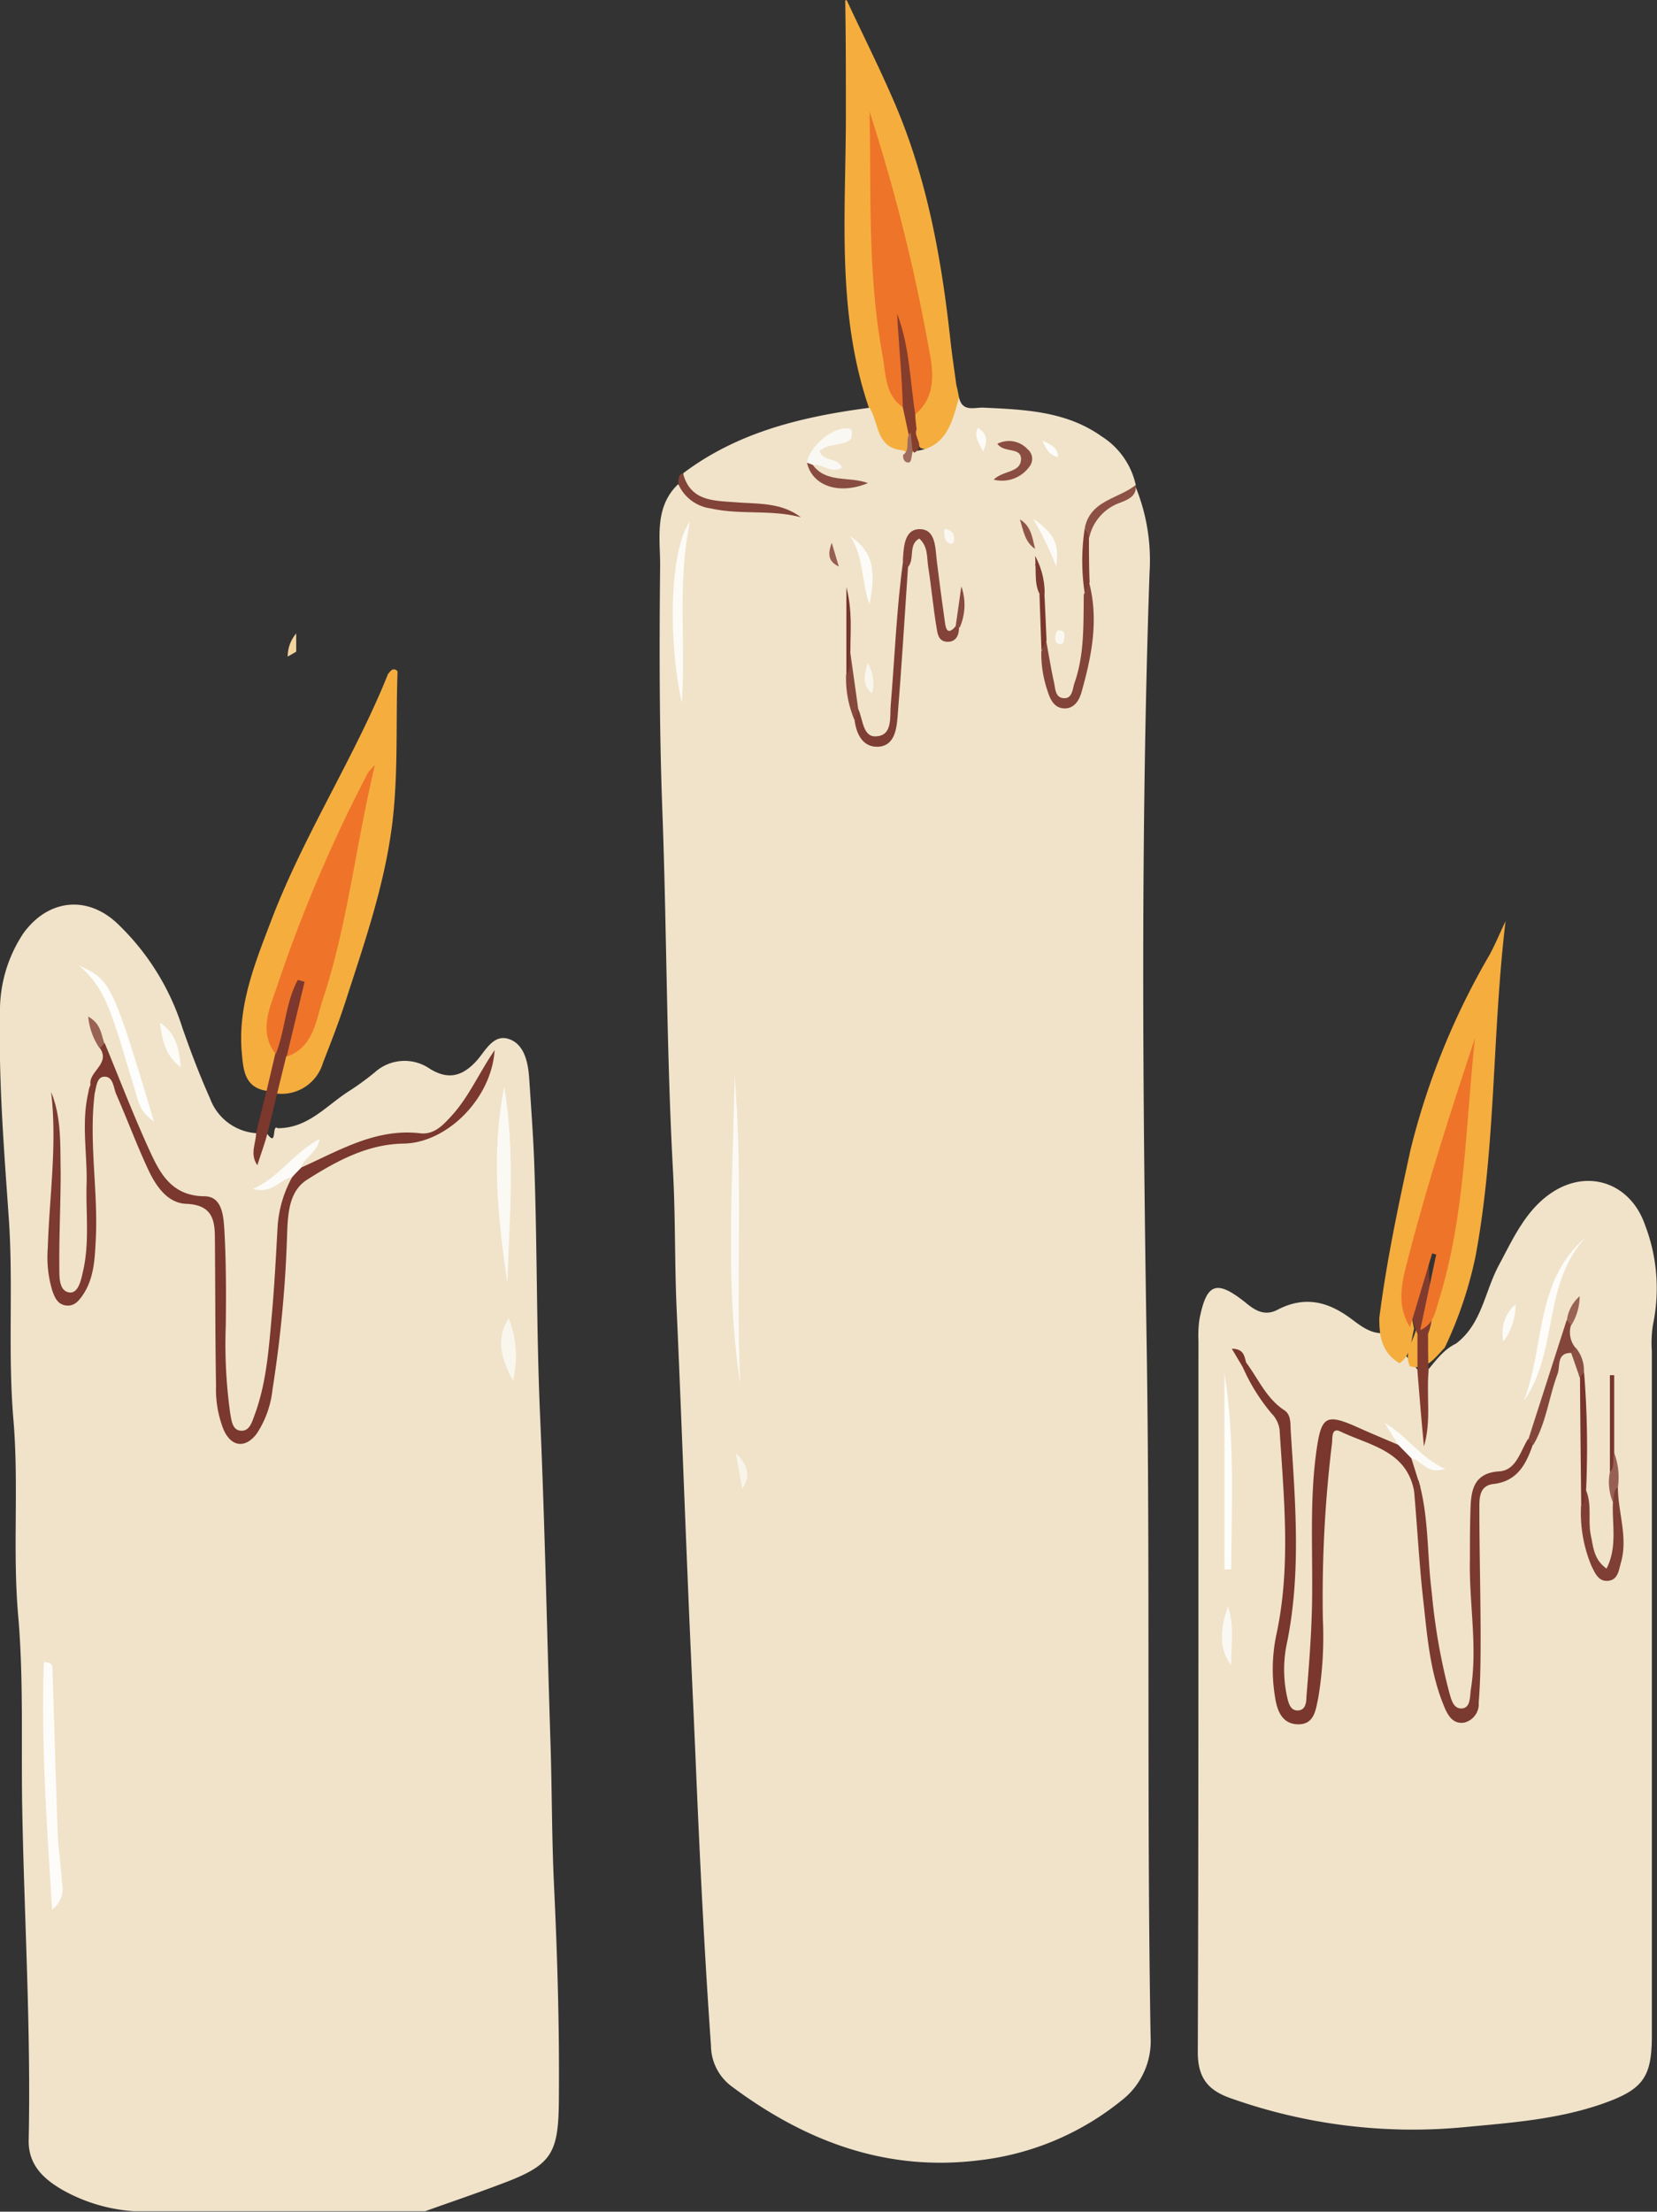 <svg xmlns="http://www.w3.org/2000/svg" viewBox="0 0 173.42 231.38"><rect x="0" y="0" width="173.42" height="231.38" fill="#333333" stroke="none"/><defs><style>.cls-1{fill:#f5ae3e;}.cls-2{fill:#f0e3ca;}.cls-3{fill:#f5ad3e;}.cls-4{fill:#7d382d;}.cls-5{fill:#824338;}.cls-6{fill:#f4d49d;}.cls-7{fill:#ee742a;}.cls-8{fill:#853d2c;}.cls-9{fill:#a06c5d;}.cls-10{fill:#7a382e;}.cls-11{fill:#7c3a30;}.cls-12{fill:#fdfcf9;}.cls-13{fill:#fbf9f3;}.cls-14{fill:#fdfdfb;}.cls-15{fill:#fcfbf7;}.cls-16{fill:#f9f6ee;}.cls-17{fill:#fcfbf6;}.cls-18{fill:#996354;}.cls-19{fill:#7f3e34;}.cls-20{fill:#834439;}.cls-21{fill:#834339;}.cls-22{fill:#faf8f3;}.cls-23{fill:#8a4d41;}.cls-24{fill:#894c40;}.cls-25{fill:#8c5044;}.cls-26{fill:#86483c;}.cls-27{fill:#79362d;}.cls-28{fill:#f8f4e9;}.cls-29{fill:#7e3d33;}.cls-30{fill:#884a3f;}.cls-31{fill:#7b392f;}.cls-32{fill:#8f5548;}.cls-33{fill:#965f51;}.cls-34{fill:#faf8f1;}.cls-35{fill:#fdfcfa;}.cls-36{fill:#79372d;}.cls-37{fill:#7b3a30;}.cls-38{fill:#fdfdfa;}.cls-39{fill:#fdfcf8;}.cls-40{fill:#7f3f34;}.cls-41{fill:#803b2e;}.cls-42{fill:#84463b;}.cls-43{fill:#78352c;}.cls-44{fill:#fcfbf8;}.cls-45{fill:#faf8f2;}.cls-46{fill:#78362c;}.cls-47{fill:#986054;}.cls-48{fill:#8c5043;}.cls-49{fill:#9a6455;}.cls-50{fill:#ef742a;}</style></defs><g id="圖層_2" data-name="圖層 2"><g id="圖層_1-2" data-name="圖層 1"><path class="cls-1" d="M91.17,43.31c-3.67-10.12-2.66-20.64-2.64-31.07,0-4.07,0-8.14-.07-12.21l.16,0c1.71,3.67,3.54,7.29,5.12,11,3.33,7.85,4.81,16.15,5.73,24.57.17,1.56.41,3.11.62,4.67.47,1.92.77,3.81-.81,5.43-.81.82-1.61,1.66-2.94,1.16a3.5,3.5,0,0,1-.78-2,3.84,3.84,0,0,1-.12-1.72,9.09,9.09,0,0,0,1-6.95c-1.36-6-2.2-12.08-4.29-17.89a25.13,25.13,0,0,1-.84-5.42c-.22-.9-.69-.45-.38-.57.11-.05.31.13.33.26.58,4.28.56,8.6.73,12.9a68.21,68.21,0,0,0,1.49,13.58A8.85,8.85,0,0,0,95,42.45a15.06,15.06,0,0,1,.79,4.26c-.83,1.31-1.78.83-2.66.11A4.24,4.24,0,0,1,91.17,43.31Z"/><path class="cls-2" d="M3,224c.25-11.55-.45-23.08-.67-34.62-.13-6.79.16-13.63-.43-20.39s.08-13.63-.49-20.4c-.61-7.06,0-14.12-.49-21.15S-.15,113.2,0,106.07a14.61,14.61,0,0,1,2.46-8.45C5,94.13,9,93.63,12.16,96.5a25.79,25.79,0,0,1,6.92,11c.87,2.5,1.82,5,2.9,7.41a5.56,5.56,0,0,0,5.92,3.61c1.17,1.68.49-1,1.17-.49,3.23,0,5.14-2.44,7.55-3.94a28.59,28.59,0,0,0,2.61-1.91,4.65,4.65,0,0,1,5.77-.36c1.86,1.14,3.33.83,4.83-.79.94-1,1.77-2.94,3.49-2.31s2,2.8,2.09,4.47c.18,2.72.38,5.45.49,8.17.34,9,.23,17.93.63,26.87.5,11.43.72,22.87,1.09,34.3.15,4.89.13,9.78.36,14.66.36,7.54.58,15.09.51,22.64-.05,5.55-.79,6.7-6.07,8.66-2.63,1-5.28,1.89-7.92,2.84H14a17.67,17.67,0,0,1-7.48-2.24C4.53,227.93,3,226.49,3,224Z"/><path class="cls-2" d="M91,42.66c1,1.56.67,4.16,3.37,4.44a1,1,0,0,1,.45.18c.24.11.46,0,.69-.07,3.52-.23,4.13-3,4.86-5.63.36,1.6,1.67,1,2.63,1.07,4.3.2,8.61.38,12.29,3a8.06,8.06,0,0,1,3.58,5.1c-.58,1.14-1.78,1.44-2.77,2A3.82,3.82,0,0,0,113.79,56a23.14,23.14,0,0,0,.12,6.22,28.85,28.85,0,0,1-.81,9.07c-.28.93-.44,2.16-1.73,2.07S110,72,109.81,71.05c-.32-1.28-.32-2.62-.56-3.91-.14-1.56,0-3.12-.07-4.67-.27-1.11-.44-2.24-.66-3.36-.12-.31-.33.19-.06,0,.34,1.1.4,2.25.7,3.36.11,1.77-.2,3.56.23,5.32A16.69,16.69,0,0,0,110,72c.23.72.55,1.48,1.44,1.48s1.22-.73,1.45-1.48a25.61,25.61,0,0,0,.78-11c0-1.44,0-2.89,0-4.34a4.51,4.51,0,0,1,3.12-4.24,3.41,3.41,0,0,0,2-1.64,20.39,20.39,0,0,1,1.52,9.14c-.93,26.94-.73,53.89-.3,80.82.37,24.11,0,48.22.41,72.33a7.86,7.86,0,0,1-3.06,6.69A28.88,28.88,0,0,1,102.49,226c-9.77,1.22-18.24-2-25.93-7.74A5.36,5.36,0,0,1,74.41,214c-.68-9.59-1.15-19.18-1.56-28.78-.28-6.7-.61-13.4-.88-20.11-.39-9.36-.73-18.73-1.15-28.08-.22-4.82-.12-9.63-.38-14.43-.69-12.6-.65-25.22-1.12-37.82C69,76.19,69,67.64,69.09,59.09c0-2.79-.62-6.05,1.88-8.43,2.23,2.11,4.94,2.64,7.89,2.51a7.42,7.42,0,0,1,4,.76A7.1,7.1,0,0,0,79,53.16a14.07,14.07,0,0,1-4.92-.6c-1.47-.45-2.78-1.16-2.55-3.07C77.27,45.17,84,43.58,91,42.66Z"/><path class="cls-2" d="M152.39,140.56c2.71-2.06,3-5.45,4.47-8.18s2.83-5.87,5.67-7.69c3.81-2.44,8.13-.84,9.62,3.42a18.48,18.48,0,0,1,.84,10.51,12.39,12.39,0,0,0-.11,2.73V213c0,4.34-.94,5.6-5.14,7.08-4.74,1.66-9.68,2-14.63,2.47a56.89,56.89,0,0,1-24.19-3c-2.44-.82-3.57-2.12-3.56-4.88.09-24.8.06-49.6.07-74.4a11.93,11.93,0,0,1,.1-2.24c.74-3.8,1.77-4.19,4.8-1.78,1,.83,2,1.48,3.36.78,2.75-1.44,5.17-.94,7.63.87,1,.73,2.14,1.72,3.64,1.56a57.72,57.72,0,0,1,3.86,4.41c.07,2.18.56,4.34.25,6.53.38-2.19-.34-4.38-.08-6.56C150.05,142.69,150.89,141.28,152.39,140.56Z"/><path class="cls-1" d="M27.9,114.12c-2.31-.36-2.43-2.2-2.59-3.94-.45-4.86,1.31-9.26,3-13.68,3.16-8.38,8-16,11.54-24.16.26-.6.51-1.22.76-1.83.27-.29.49-.75,1-.29-.2,5.29.09,10.59-.55,15.89-.79,6.42-2.89,12.44-4.85,18.51-.71,2.21-1.55,4.38-2.4,6.54A4.51,4.51,0,0,1,29,114.41c-.7-1.4.12-2.61.48-3.88,2.45-2,3.3-4.93,4-7.8,1.16-4.65,2.54-9.27,3-14.09a21.79,21.79,0,0,1,1.78-6.51c-2,5.57-5.13,11.49-7.54,17.71a55.83,55.83,0,0,0-2,7.68c-.24,1,.34,1.94.46,2.92C29,111.72,29.17,113.2,27.9,114.12Z"/><path class="cls-3" d="M151.2,141c-1,1-1.84,2.39-3.64,1.94-.64-1.42.33-2.58.64-3.84,2-2.59,2.55-5.73,3.12-8.82,1.25-6.81,1.35-13.78,2.6-19.6a43.44,43.44,0,0,1-1.28,5.57c-1.57,5.77-3.86,11.34-4.76,17.3A13.12,13.12,0,0,0,148,139c-.35,1.27-.26,2.74-1.53,3.62-1.84-1.09-2.14-2.86-2.11-4.77.76-5.94,2-11.8,3.28-17.63a76.78,76.78,0,0,1,8.21-20.25c.6-1.08,1.07-2.24,1.72-3.6-1.41,11.79-1,23.51-3.13,35A42,42,0,0,1,151.2,141Z"/><path class="cls-4" d="M27.9,114.12l.9-3.83c-.38-2.38.38-4.57,1.08-6.77.23-.71.73-1.46,1.59-1.29s.78,1.19.65,1.84c-.44,2.24-.58,4.6-2.17,6.47L29,114.41c-.31,1.3-.63,2.59-.94,3.88s-.75,2.41-1.13,3.61c-.82-1.2-.13-2.29-.12-3.4C27.19,117,27.54,115.58,27.9,114.12Z"/><path class="cls-5" d="M71.48,49.49c.76,3,3.28,2.88,5.56,3.06s4.74,0,6.78,1.57c-3.11-.84-6.33-.23-9.43-.93A4.31,4.31,0,0,1,71,50.66C71,50.23,70.94,49.72,71.48,49.49Z"/><path class="cls-6" d="M31,68.18l-.89.51A3.73,3.73,0,0,1,31,66.27Z"/><path class="cls-7" d="M94.49,42.61c-1.89-1.32-1.77-3.5-2.12-5.38-1.57-8.46-1.2-17-1.36-25.55A189,189,0,0,1,97.3,36.93c.41,2.16.6,4.66-1.51,6.41-1.51-1.87-.58-4.24-1.27-6.28a4.67,4.67,0,0,1,0-1.42C93.86,37.81,95.93,40.2,94.49,42.61Z"/><path class="cls-8" d="M94.49,42.61c-.08-3.26-.43-6.5-.6-9.79,1.31,3.39,1.34,7,1.9,10.52,0,.53.09,1,.14,1.58-.39.79,1,1.76-.26,2.45l-.26-.44C95.1,45.49,94.8,44.05,94.49,42.61Z"/><path class="cls-9" d="M94.52,47.59c.86-.58.09-1.7.79-2.34.06.66.13,1.31.2,2-.1.39-.11,1-.32,1.11C94.75,48.48,94.47,48.1,94.52,47.59Z"/><path class="cls-10" d="M9.47,113.49c-.22-1.4,2.1-2.18,1-3.82-.21-.53.05-.61.5-.52,1.55,3.75,3,7.55,4.7,11.25,1.1,2.41,2.33,4.71,5.72,4.75,1.86,0,2,2.07,2.09,3.49.19,3.32.19,6.65.15,10a52.24,52.24,0,0,0,.46,9.19c.13.72.21,1.7,1,1.83,1,.17,1.27-.85,1.55-1.61,1.23-3.31,1.48-6.8,1.79-10.27.28-3.06.44-6.13.61-9.2a12.36,12.36,0,0,1,1.54-5.44,1,1,0,0,1,.95-1c4-1.78,7.79-4.12,12.45-3.58,1.48.17,2.41-.88,3.33-1.88,1.8-2,2.82-4.43,4.46-6.82-.34,5.11-5,9.71-9.54,9.78-3.78.06-7,1.82-10.08,3.77-1.82,1.15-2,3.33-2.09,5.36a129.84,129.84,0,0,1-1.54,16.59A10.36,10.36,0,0,1,26.86,150c-1.19,1.55-2.64,1.38-3.45-.41a11.45,11.45,0,0,1-.8-4.63c-.09-5.14-.07-10.29-.12-15.44,0-2-.35-3.47-3-3.58-1.93-.07-3.14-1.81-3.93-3.48-1.23-2.62-2.24-5.35-3.4-8-.3-.7-.3-1.93-1.34-1.81-.73.09-.74,1.18-.95,1.89C9,114.5,9.3,114,9.47,113.49Z"/><path class="cls-11" d="M9.47,113.49l.42,1.07c-.59,5.06.4,10.11.13,15.17-.1,2-.18,4-1.34,5.73-.43.64-.93,1.24-1.8,1.11s-1.15-.83-1.41-1.56A12.09,12.09,0,0,1,5,130.58c.17-5.44,1-10.86.35-16.34,1.11,2.71.94,5.56,1,8.37,0,3.4-.18,6.8-.14,10.2,0,.89,0,2.35,1.15,2.41.85,0,1.12-1.28,1.32-2.18.73-3.12.27-6.29.39-9.43C9.11,120.24,8.41,116.82,9.47,113.49Z"/><path class="cls-12" d="M5.46,199.77c-.58-9-1.16-17.42-.87-25.89,1,0,.89.57.91,1,.18,5.62.33,11.23.54,16.85.06,1.73.36,3.44.43,5.17A2.71,2.71,0,0,1,5.46,199.77Z"/><path class="cls-13" d="M52.77,113.69c1.18,7.14.54,13.84.33,20.54C52.14,127.56,51.36,120.89,52.77,113.69Z"/><path class="cls-14" d="M8.21,101c3.38,1.48,3.55,1.83,7.9,16.31a3.86,3.86,0,0,1-1.68-2.23c-.65-2.22-1.34-4.43-2-6.63C11.52,105.72,10.69,102.93,8.21,101Z"/><path class="cls-15" d="M31.52,122.16c-.31.32-.63.63-.95,1-1.29.18-2,1.79-4.12,1.23,2.85-1.26,4.21-3.75,7-5.23C33.19,120.69,31.77,121.08,31.52,122.16Z"/><path class="cls-16" d="M53.24,137.9a11,11,0,0,1,.45,6.55C52.17,141.61,52.08,139.82,53.24,137.9Z"/><path class="cls-17" d="M16.74,107c1.59,1,2,2.55,2.19,4.66C17.16,110.33,17,108.67,16.74,107Z"/><path class="cls-18" d="M10.93,109.15l-.5.52a7,7,0,0,1-1.2-3.32C10.58,107.1,10.58,108.22,10.93,109.15Z"/><path class="cls-13" d="M76.88,112.45c.9,10.74.14,21.51.58,32.26C75.83,134,76.74,123.22,76.88,112.45Z"/><path class="cls-19" d="M89.82,74.17c.51,1.08.47,3,1.91,2.86,1.72-.1,1.39-2.09,1.49-3.24.42-5,.61-10.1,1.3-15.12.53,0,.7.19.51.68-.36,5.26-.67,10.52-1.1,15.77-.11,1.28-.38,2.91-2,3s-2.31-1.31-2.5-2.83C89.26,74.78,88.91,74.23,89.82,74.17Z"/><path class="cls-20" d="M114,61c1,3.88.25,7.65-.8,11.38-.24.87-.76,1.77-1.83,1.73s-1.48-1-1.74-1.84a12.2,12.2,0,0,1-.65-4.11c.28-.33,0-.91.51-1.13.27,1.45.5,2.91.82,4.35.15.69.13,1.69,1.12,1.66.77,0,.83-.92,1-1.52,1.08-3,.95-6.21,1-9.35C113.8,61.77,113.51,61.19,114,61Z"/><path class="cls-17" d="M71.36,73.54c-1.53-7-1.19-16.21.86-19C70.86,61,71.79,67.06,71.36,73.54Z"/><path class="cls-21" d="M95,59.35l-.51-.68c.09-1.42.13-3.34,1.8-3.31s1.59,2,1.76,3.37c.26,2.14.55,4.28.85,6.41.09.61.25,1.3,1,.51.15-.24.31-.24.47,0,0,.83-.33,1.53-1.25,1.49s-1-.87-1.1-1.46c-.35-2.11-.54-4.24-.87-6.34-.16-1,0-2.17-.94-3C95,57,95.8,58.51,95,59.35Z"/><path class="cls-22" d="M84.46,48.41c.2-1.66,2.68-3.76,4.23-3.59.27,0,.48.07.46.38s.08.76-.45,1c-.94.42-2.11.23-2.93,1,.42,1.18,1.94.61,2.35,1.71-1.12.73-2-.44-3.05-.26C84.75,48.88,84.55,48.81,84.46,48.41Z"/><path class="cls-23" d="M104.38,46.43a2.65,2.65,0,0,1,3.16.56,1.3,1.3,0,0,1,.21,1.81A3.54,3.54,0,0,1,104,50.18c1-1,2.89-.69,2.86-2.22C106.8,46.77,105.1,47.41,104.38,46.43Z"/><path class="cls-15" d="M91,63.23c-.85-2.35-.58-4.94-2-7.12C91.25,57.66,91.75,59.42,91,63.23Z"/><path class="cls-24" d="M84.46,48.41l.6.22c1.42,1.95,3.8,1.17,5.78,1.91C87.79,51.81,85,50.82,84.46,48.41Z"/><path class="cls-25" d="M113.54,55.2c.61-2.88,3.51-3,5.33-4.47h0c.13,1.2-.85,1.54-1.63,1.86A5,5,0,0,0,114,56.23C113.55,56,113.77,55.5,113.54,55.2Z"/><path class="cls-26" d="M89.82,74.17l-.42,1.08a11.12,11.12,0,0,1-.85-4.66c.42-.78-.17-1.74.42-2.49C89.25,70.12,89.54,72.15,89.82,74.17Z"/><path class="cls-15" d="M110.54,59.25a34.12,34.12,0,0,0-2.43-5C110.38,55.84,110.87,56.92,110.54,59.25Z"/><path class="cls-27" d="M89,68.1c-.21.82.24,1.75-.42,2.49V61.42C89.22,63.91,89,66,89,68.1Z"/><path class="cls-28" d="M77,152c1.09,1.09,1.73,2.28.68,3.76Z"/><path class="cls-29" d="M113.54,55.2l.43,1c0,1.57,0,3.15.07,4.72l-.51,1.17A22.3,22.3,0,0,1,113.54,55.2Z"/><path class="cls-16" d="M90.81,69.35a4.06,4.06,0,0,1,.45,3.2C90.32,71.74,90.36,70.86,90.81,69.35Z"/><path class="cls-27" d="M109.53,67,109,68.11l-.21-5.93a.34.34,0,0,1,.52,0C109.39,63.76,109.46,65.37,109.53,67Z"/><path class="cls-30" d="M100.45,65.64H100c.21-1.44.41-2.87.61-4.3A5.88,5.88,0,0,1,100.45,65.64Z"/><path class="cls-31" d="M109.33,62.15l-.52,0c-.56-1.06-.35-2.18-.48-4A8.14,8.14,0,0,1,109.33,62.15Z"/><path class="cls-32" d="M106.74,54.34c1.19.7,1.3,1.92,1.59,3.08C107.24,56.69,107.1,55.47,106.74,54.34Z"/><path class="cls-33" d="M87.79,59.27c-1-.49-1.24-1.14-.74-2.49Z"/><path class="cls-17" d="M102.89,47.23c-.49-1-1-1.58-.55-2.49C103.14,45.3,103.51,45.87,102.89,47.23Z"/><path class="cls-34" d="M98.83,55.33c.92.11,1.11.64,1,1.35,0,.1-.29.26-.36.23C98.74,56.59,98.83,56,98.83,55.33Z"/><path class="cls-34" d="M110.46,66.57c.08-.29.06-.74.54-.62s.42.46.38.79-.06.75-.54.63S110.45,66.91,110.46,66.57Z"/><path class="cls-35" d="M109.1,46.09c1,.49,1.65.79,1.63,1.73C109.92,47.63,109.52,47.12,109.1,46.09Z"/><path class="cls-36" d="M148,156c-.79-4.26-4.68-4.78-7.71-6.24-1-.48-.81.74-.89,1.28a132.77,132.77,0,0,0-.95,18.38,38.78,38.78,0,0,1-.48,8.19c-.28,1.31-.41,2.85-2.2,2.78-1.62-.07-2.12-1.48-2.32-2.82a17.7,17.7,0,0,1,.11-6.45c1.57-7.17.81-14.36.36-21.56a3,3,0,0,0-.86-1.71,20,20,0,0,1-3-4.84.53.53,0,0,1,.35-.48c1.28,1.71,2.12,3.77,4,5,.71.47.63,1.34.67,2.07.47,7.37,1.11,14.75-.35,22.1a13.34,13.34,0,0,0,0,5.93c.14.56.32,1.27,1,1.31.9.05,1-.83,1-1.43.24-2.89.47-5.8.56-8.7.18-5.73-.31-11.48.51-17.19.5-3.44,1-3.75,4.18-2.35,1.43.65,2.88,1.25,4.33,1.87a1.38,1.38,0,0,1,1.41,1.44c.23.75.47,1.5.7,2.24C148.54,155.33,149,155.94,148,156Z"/><path class="cls-37" d="M148,156l.45-1.17c1.12,3.85.89,7.87,1.4,11.79a63.46,63.46,0,0,0,1.78,10.26c.22.74.41,1.91,1.36,1.85s.83-1.25.95-2c.72-4.55-.21-9.1-.1-13.65,0-1.82,0-3.65.07-5.47s.43-3.53,3-3.68c1.77-.11,2.19-2.07,3-3.37.47,0,.74.08.5.61-.68,2-1.62,3.8-4.1,4.08-1.47.17-1.48,1.41-1.48,2.48,0,4.39.12,8.78.13,13.17,0,2.4,0,4.81-.2,7.2a2,2,0,0,1-1.46,2.1c-1.21.24-1.77-.73-2.15-1.66-1.59-3.8-1.81-7.88-2.28-11.9C148.51,163.12,148.31,159.56,148,156Z"/><path class="cls-38" d="M128.15,164.19V143.66c1.12,7.12.74,13.82.71,20.52Z"/><path class="cls-39" d="M159.48,146.55c2.22-5.69,1.14-12.63,6.52-17.12C161.39,134.21,163.15,141.41,159.48,146.55Z"/><path class="cls-40" d="M169.33,155.58c0,2.64,1.08,5.24.31,7.91-.22.77-.3,1.79-1.33,1.89s-1.39-.84-1.75-1.56a14.42,14.42,0,0,1-1.09-6.3c.39-.48-.11-1.24.51-1.64.67,1.55.18,3.23.53,4.82.25,1.16.29,2.44,1.63,3.4,1.17-2.31.55-4.68.67-6.95C168.78,156.56,168.14,155.76,169.33,155.58Z"/><path class="cls-41" d="M148.35,143.46c0-1.3,0-2.6,0-3.9-1-2.2-.57-4.56-.78-6.85-.06-.68.13-1.43.9-1.56.94-.17,1.08.73,1.07,1.3-.05,2.37.87,4.75-.08,7.1,0,1.31,0,2.61.05,3.92-.23,2.6.3,5.23-.48,7.84C148.77,148.69,148.56,146.08,148.35,143.46Z"/><path class="cls-42" d="M160.46,151.18l-.5-.61q2-6.23,4-12.45c.44-.08.7,0,.46.52a2.52,2.52,0,0,0,.47,2.36c.26.55,0,.61-.48.54-1.53,0-1.1,1.43-1.39,2.17C162.1,146.17,161.83,148.86,160.46,151.18Z"/><path class="cls-43" d="M166,155.88c-.15.55,0,1.2-.51,1.64q-.08-6.71-.13-13.4c-.27-.51,0-.58.43-.52A98.67,98.67,0,0,1,166,155.88Z"/><path class="cls-44" d="M147.76,152.61l-1.41-1.44-1.44-2.31c2.48,1.45,3.67,3.6,6.33,4.81C149.24,154.32,148.79,152.69,147.76,152.61Z"/><path class="cls-45" d="M128.52,168.05c.71,2.16.31,4.08.34,6.14C127.69,172.76,127.57,170.68,128.52,168.05Z"/><path class="cls-46" d="M168.49,154V143.87h.45V152C169,152.7,169.67,153.55,168.49,154Z"/><path class="cls-15" d="M157.35,140.34a4,4,0,0,1,1.26-3.89A6.48,6.48,0,0,1,157.35,140.34Z"/><path class="cls-47" d="M168.49,154c.56-.57.23-1.35.45-2a7.35,7.35,0,0,1,.39,3.6c-.58.39-.35,1-.52,1.57A5.47,5.47,0,0,1,168.49,154Z"/><path class="cls-48" d="M165.77,143.6l-.43.52-.9-2.58.48-.54A3.72,3.72,0,0,1,165.77,143.6Z"/><path class="cls-49" d="M164.45,138.64l-.46-.52a4,4,0,0,1,1.34-2.52A5.84,5.84,0,0,1,164.45,138.64Z"/><path class="cls-43" d="M130.42,142.55l-.35.48-1.15-1.93C130.2,141.1,130.23,141.9,130.42,142.55Z"/><path class="cls-50" d="M30,110.54l1.88-7.83-.71-.2c-1.31,2.41-1.31,5.27-2.32,7.78-1.93-2.51-.45-5.19.24-7.39a154,154,0,0,1,9.42-22.06,6.49,6.49,0,0,1,.73-.8c-2,8.33-2.84,16.52-5.38,24.3C33.08,106.57,32.92,109.55,30,110.54Z"/><path class="cls-7" d="M148.64,139.15l1.67-7.9-.42-.13-2.32,7.72c-1.67-2.64-.63-5.46,0-7.94,1.95-7.52,4.37-14.92,6.8-22.33-1,9.23-1,18.59-3.81,27.56C150.21,137.32,150,138.57,148.64,139.15Z"/></g></g></svg>